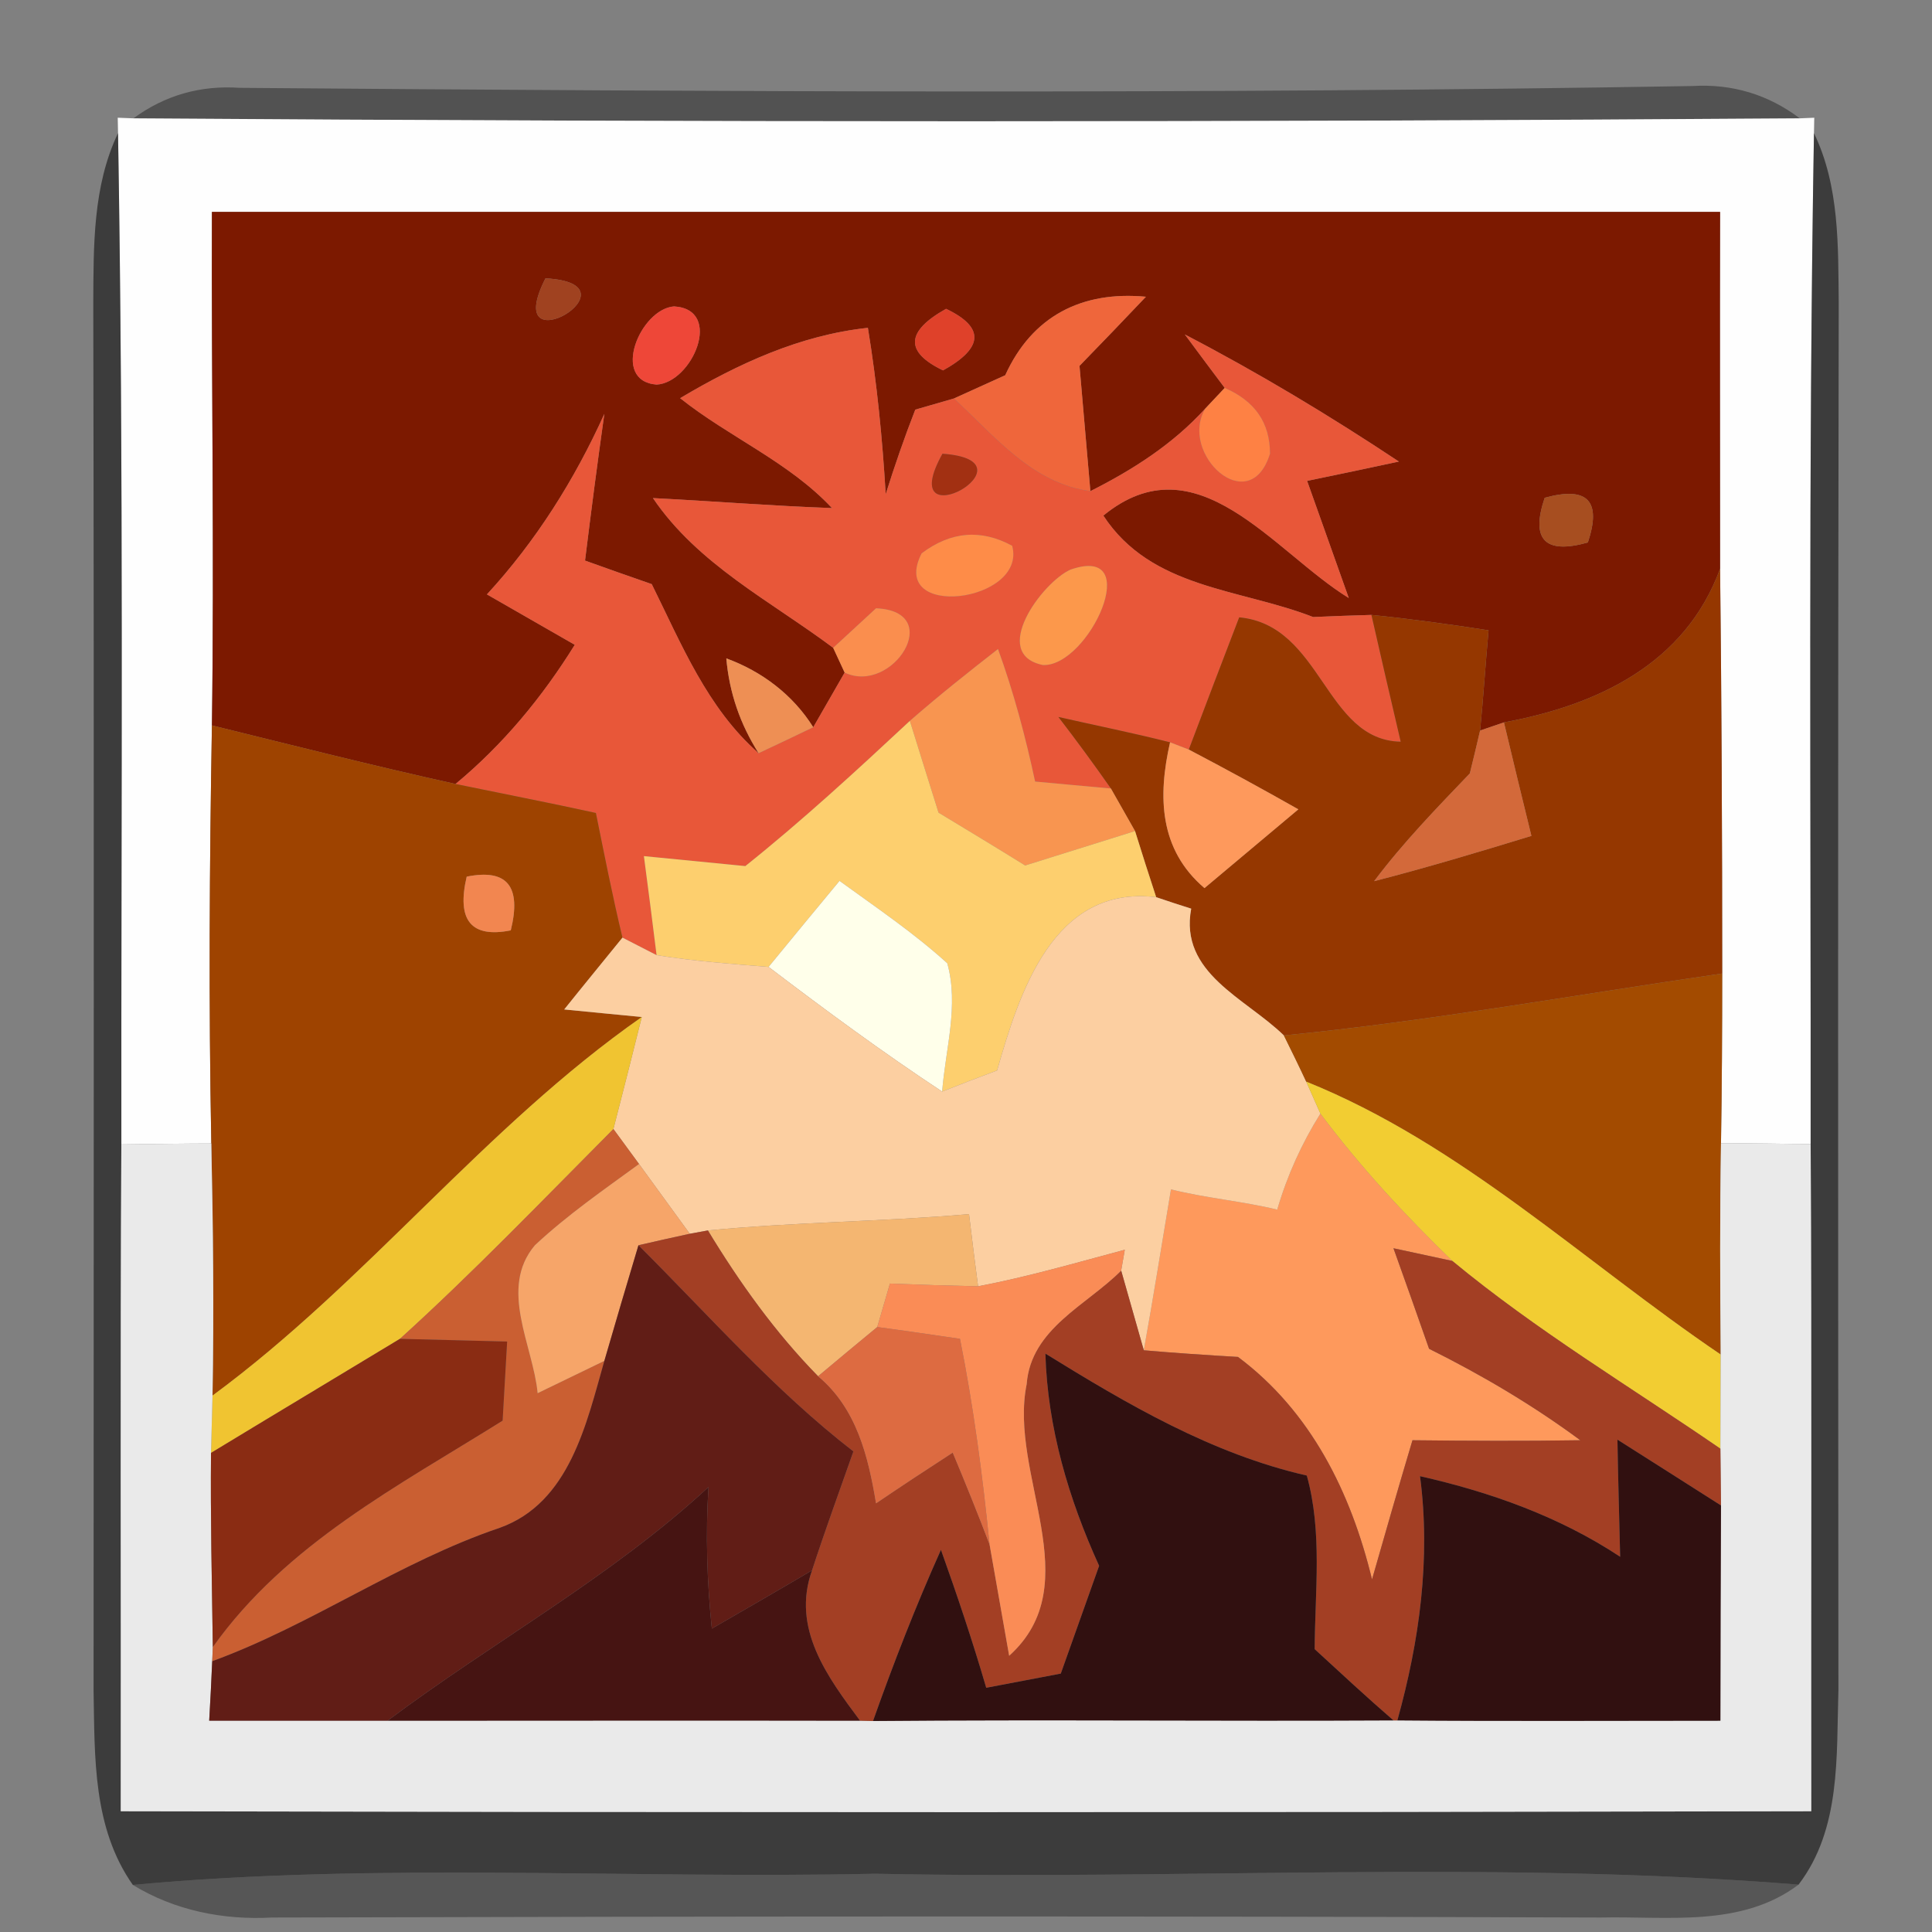<?xml version="1.0" encoding="UTF-8" ?>
<!DOCTYPE svg PUBLIC "-//W3C//DTD SVG 1.1//EN" "http://www.w3.org/Graphics/SVG/1.1/DTD/svg11.dtd">
<svg width="64pt" height="64pt" viewBox="0 0 64 64" version="1.1" xmlns="http://www.w3.org/2000/svg">
<rect x="0" y="0" width="64" height="64" fill="#808080" stroke="none"/>
<g id="#0000005d">
<path fill="#000000" opacity="0.36" d=" M 4.42 3.92 C 5.47 3.15 6.65 2.82 7.95 2.91 C 23.99 3.04 40.03 3.12 56.06 2.85 C 57.38 2.77 58.57 3.13 59.62 3.92 C 41.22 4.05 22.82 4.05 4.42 3.92 Z" />
</g>
<g id="#fefefeff">
<path fill="#fefefe" opacity="1.00" d=" M 3.90 3.90 L 4.42 3.92 C 22.82 4.05 41.22 4.05 59.62 3.92 L 60.10 3.90 L 60.09 4.41 C 59.90 15.57 59.99 26.73 59.98 37.90 C 59.24 37.89 57.75 37.87 57.01 37.87 C 57.04 35.99 57.05 34.12 57.05 32.25 C 57.05 27.78 57.03 23.31 56.98 18.84 C 56.98 14.90 56.97 10.96 56.98 7.02 C 40.33 7.02 23.67 7.02 7.02 7.02 C 7.00 12.69 7.10 18.36 7.02 24.03 C 6.94 28.64 6.91 33.26 7.00 37.88 C 6.25 37.88 4.76 37.90 4.02 37.91 C 4.01 26.74 4.10 15.57 3.91 4.41 L 3.90 3.90 Z" />
</g>
<g id="#00000086">
<path fill="#000000" opacity="0.53" d=" M 3.09 10.05 C 3.10 8.15 3.07 6.17 3.91 4.41 C 4.10 15.57 4.01 26.74 4.02 37.91 C 3.98 45.27 4.01 52.64 4.00 60.00 C 22.67 60.04 41.33 60.04 60.00 60.00 C 59.99 52.63 60.02 45.27 59.98 37.90 C 59.99 26.73 59.90 15.57 60.09 4.41 C 60.94 6.17 60.89 8.15 60.91 10.06 C 60.88 25.37 60.89 40.68 60.90 55.99 C 60.83 58.18 60.99 60.58 59.58 62.43 C 49.41 61.61 39.18 62.28 28.99 62.07 C 20.79 62.25 12.57 61.68 4.40 62.44 C 3.07 60.55 3.14 58.21 3.10 56.02 C 3.10 40.69 3.12 25.37 3.09 10.05 Z" />
</g>
<g id="#7c1900ff">
<path fill="#7c1900" opacity="1.00" d=" M 7.02 7.02 C 23.67 7.02 40.33 7.02 56.98 7.02 C 56.97 10.96 56.98 14.90 56.98 18.84 C 55.83 21.99 52.92 23.36 49.82 23.93 L 49.03 24.20 C 49.14 23.09 49.21 21.98 49.31 20.88 C 48.02 20.68 46.72 20.50 45.43 20.37 C 44.78 20.39 44.14 20.41 43.50 20.44 C 41.06 19.49 38.14 19.51 36.55 17.08 C 39.65 14.54 42.19 18.28 44.68 19.81 C 44.22 18.52 43.76 17.22 43.30 15.93 C 44.31 15.72 45.33 15.51 46.34 15.29 C 44.05 13.77 41.69 12.35 39.25 11.08 C 39.58 11.53 40.24 12.41 40.57 12.85 L 39.93 13.53 C 38.86 14.71 37.53 15.56 36.12 16.27 C 36.00 14.89 35.88 13.50 35.76 12.12 C 36.50 11.36 37.23 10.60 37.96 9.83 C 35.84 9.63 34.19 10.47 33.30 12.43 C 32.87 12.62 32.03 13.01 31.60 13.20 C 31.28 13.29 30.64 13.48 30.32 13.57 C 29.96 14.49 29.64 15.42 29.34 16.37 C 29.23 14.52 29.05 12.69 28.75 10.86 C 26.50 11.10 24.45 12.05 22.53 13.19 C 24.15 14.48 26.13 15.30 27.56 16.83 C 25.58 16.76 23.61 16.60 21.63 16.50 C 23.12 18.70 25.53 19.91 27.60 21.46 L 27.98 22.28 C 27.72 22.73 27.20 23.64 26.94 24.09 C 26.27 23.02 25.24 22.24 24.06 21.81 C 24.16 22.95 24.52 23.99 25.13 24.95 C 23.43 23.46 22.57 21.33 21.59 19.35 C 21.04 19.16 19.93 18.77 19.38 18.57 C 19.58 16.95 19.79 15.33 20.02 13.71 C 19.03 15.90 17.75 17.93 16.13 19.69 C 17.10 20.25 18.07 20.80 19.04 21.36 C 17.96 23.10 16.66 24.67 15.09 25.97 C 12.38 25.37 9.70 24.69 7.02 24.03 C 7.10 18.36 7.00 12.69 7.02 7.02 M 18.07 9.22 C 16.53 12.24 21.35 9.40 18.07 9.22 M 22.33 10.15 C 21.21 10.23 20.21 12.62 21.75 12.74 C 22.93 12.68 23.98 10.25 22.33 10.15 M 31.34 10.23 C 30.00 10.98 29.97 11.66 31.24 12.27 C 32.59 11.52 32.62 10.84 31.34 10.23 M 51.17 16.49 C 50.70 17.88 51.18 18.37 52.60 17.97 C 53.06 16.59 52.59 16.10 51.17 16.49 Z" />
</g>
<g id="#a04220ff">
<path fill="#a04220" opacity="1.00" d=" M 18.07 9.22 C 21.35 9.40 16.53 12.24 18.07 9.22 Z" />
</g>
<g id="#ee4738ff">
<path fill="#ee4738" opacity="1.00" d=" M 22.33 10.15 C 23.98 10.25 22.93 12.68 21.75 12.74 C 20.21 12.62 21.21 10.23 22.33 10.15 Z" />
</g>
<g id="#df412aff">
<path fill="#df412a" opacity="1.00" d=" M 31.34 10.23 C 32.62 10.84 32.59 11.52 31.24 12.27 C 29.97 11.66 30.00 10.98 31.34 10.23 Z" />
</g>
<g id="#ef663bff">
<path fill="#ef663b" opacity="1.00" d=" M 33.30 12.43 C 34.19 10.47 35.84 9.63 37.96 9.83 C 37.23 10.60 36.50 11.36 35.76 12.12 C 35.88 13.50 36.00 14.89 36.12 16.27 C 34.18 16.01 32.95 14.44 31.60 13.20 C 32.03 13.01 32.87 12.62 33.30 12.43 Z" />
</g>
<g id="#e85739ff">
<path fill="#e85739" opacity="1.00" d=" M 22.53 13.19 C 24.45 12.05 26.50 11.10 28.75 10.86 C 29.05 12.69 29.23 14.52 29.34 16.37 C 29.64 15.42 29.96 14.49 30.32 13.57 C 30.64 13.48 31.28 13.29 31.60 13.20 C 32.95 14.44 34.18 16.01 36.12 16.27 C 37.53 15.56 38.86 14.71 39.93 13.53 C 39.03 15.02 41.39 17.22 42.07 15.03 C 42.07 14.01 41.58 13.29 40.57 12.85 C 40.24 12.41 39.58 11.53 39.25 11.08 C 41.69 12.35 44.05 13.77 46.34 15.29 C 45.33 15.51 44.31 15.72 43.30 15.93 C 43.76 17.22 44.22 18.52 44.68 19.81 C 42.19 18.28 39.65 14.54 36.55 17.08 C 38.14 19.51 41.06 19.49 43.50 20.44 C 44.14 20.41 44.78 20.39 45.43 20.37 C 45.75 21.77 46.07 23.17 46.40 24.57 C 43.88 24.52 43.80 20.71 41.05 20.45 C 40.49 21.91 39.93 23.37 39.38 24.83 L 38.76 24.59 C 37.54 24.28 36.29 24.03 35.06 23.75 C 35.66 24.53 36.24 25.32 36.80 26.12 C 36.17 26.06 34.91 25.95 34.29 25.89 C 33.97 24.40 33.58 22.93 33.06 21.50 C 32.07 22.27 31.09 23.05 30.14 23.88 C 28.37 25.53 26.58 27.18 24.69 28.69 C 23.85 28.61 22.17 28.44 21.33 28.36 C 21.44 29.18 21.65 30.82 21.75 31.64 L 20.62 31.06 C 20.29 29.69 20.02 28.31 19.74 26.93 C 18.19 26.59 16.64 26.29 15.09 25.97 C 16.66 24.67 17.96 23.10 19.04 21.36 C 18.07 20.80 17.10 20.25 16.13 19.69 C 17.75 17.93 19.03 15.90 20.02 13.71 C 19.79 15.33 19.58 16.95 19.38 18.57 C 19.93 18.77 21.04 19.16 21.59 19.35 C 22.57 21.33 23.43 23.46 25.13 24.95 C 25.58 24.74 26.49 24.31 26.94 24.09 C 27.20 23.64 27.72 22.73 27.98 22.28 C 29.56 23.03 31.34 20.25 29.02 20.15 C 28.66 20.48 27.95 21.14 27.60 21.46 C 25.53 19.91 23.12 18.70 21.63 16.50 C 23.61 16.60 25.58 16.76 27.56 16.83 C 26.13 15.30 24.15 14.48 22.53 13.19 M 27.27 14.26 C 27.82 14.78 27.82 14.78 27.27 14.26 M 31.22 15.03 C 29.56 18.01 34.50 15.26 31.22 15.03 M 30.53 18.33 C 29.40 20.55 34.03 19.96 33.53 18.08 C 32.50 17.52 31.50 17.60 30.53 18.33 M 35.46 18.87 C 34.52 19.29 32.77 21.67 34.55 22.03 C 36.07 22.09 37.95 18.00 35.46 18.87 Z" />
</g>
<g id="#fe8144ff">
<path fill="#fe8144" opacity="1.00" d=" M 40.57 12.85 C 41.58 13.29 42.07 14.01 42.07 15.03 C 41.39 17.22 39.03 15.02 39.93 13.53 L 40.57 12.85 Z" />
</g>
<g id="#96220dff">
<path fill="#96220d" opacity="1.00" d=" M 27.27 14.26 C 27.82 14.78 27.82 14.78 27.27 14.26 Z" />
</g>
<g id="#a23012ff">
<path fill="#a23012" opacity="1.00" d=" M 31.22 15.03 C 34.50 15.26 29.56 18.01 31.22 15.03 Z" />
</g>
<g id="#a74e20ff">
<path fill="#a74e20" opacity="1.00" d=" M 51.17 16.49 C 52.59 16.10 53.06 16.59 52.60 17.97 C 51.18 18.37 50.70 17.88 51.17 16.49 Z" />
</g>
<g id="#fe8c48ff">
<path fill="#fe8c48" opacity="1.00" d=" M 30.53 18.33 C 31.50 17.60 32.50 17.52 33.53 18.08 C 34.03 19.96 29.40 20.55 30.53 18.33 Z" />
</g>
<g id="#fc984bff">
<path fill="#fc984b" opacity="1.00" d=" M 35.46 18.87 C 37.95 18.00 36.07 22.09 34.55 22.03 C 32.77 21.67 34.52 19.29 35.46 18.87 Z" />
</g>
<g id="#953700ff">
<path fill="#953700" opacity="1.00" d=" M 49.82 23.93 C 52.92 23.36 55.83 21.99 56.98 18.84 C 57.03 23.31 57.05 27.78 57.05 32.25 C 52.21 32.95 47.40 33.82 42.53 34.30 C 41.26 33.06 39.06 32.24 39.46 30.10 C 39.17 30.01 38.59 29.82 38.30 29.72 C 38.12 29.18 37.77 28.08 37.60 27.53 C 37.40 27.18 37.00 26.47 36.80 26.12 C 36.24 25.32 35.66 24.53 35.06 23.75 C 36.29 24.03 37.54 24.28 38.76 24.59 C 38.35 26.39 38.40 28.14 39.90 29.42 C 40.94 28.55 41.97 27.68 43.01 26.81 C 41.81 26.13 40.60 25.47 39.38 24.83 C 39.93 23.37 40.49 21.91 41.05 20.45 C 43.80 20.71 43.88 24.52 46.40 24.57 C 46.07 23.17 45.75 21.77 45.43 20.37 C 46.72 20.50 48.02 20.68 49.31 20.88 C 49.21 21.98 49.14 23.09 49.03 24.20 C 48.95 24.55 48.78 25.26 48.69 25.62 C 47.59 26.77 46.48 27.91 45.52 29.19 C 47.27 28.74 49.00 28.22 50.73 27.69 C 50.42 26.44 50.12 25.18 49.82 23.93 Z" />
</g>
<g id="#fa8e4eff">
<path fill="#fa8e4e" opacity="1.00" d=" M 27.60 21.46 C 27.95 21.14 28.66 20.48 29.02 20.15 C 31.34 20.25 29.56 23.03 27.98 22.28 L 27.60 21.46 Z" />
</g>
<g id="#ee8f54ff">
<path fill="#ee8f54" opacity="1.00" d=" M 24.06 21.81 C 25.24 22.24 26.27 23.02 26.94 24.09 C 26.49 24.31 25.58 24.74 25.13 24.95 C 24.52 23.99 24.16 22.95 24.06 21.81 Z" />
</g>
<g id="#f89550ff">
<path fill="#f89550" opacity="1.00" d=" M 30.14 23.88 C 31.09 23.05 32.07 22.27 33.06 21.50 C 33.58 22.93 33.97 24.40 34.29 25.89 C 34.91 25.95 36.17 26.06 36.80 26.12 C 37.00 26.47 37.40 27.18 37.60 27.53 C 36.38 27.91 35.17 28.29 33.96 28.67 C 33.01 28.08 32.05 27.50 31.09 26.92 C 30.77 25.91 30.46 24.90 30.14 23.88 Z" />
</g>
<g id="#9e4300ff">
<path fill="#9e4300" opacity="1.00" d=" M 7.02 24.03 C 9.70 24.69 12.38 25.37 15.09 25.97 C 16.64 26.29 18.19 26.59 19.74 26.93 C 20.02 28.31 20.29 29.69 20.62 31.06 C 19.98 31.85 19.33 32.64 18.69 33.44 C 19.33 33.50 20.61 33.63 21.26 33.69 C 16.05 37.33 12.16 42.46 7.04 46.23 C 7.09 43.45 7.06 40.66 7.00 37.88 C 6.91 33.26 6.94 28.64 7.02 24.03 M 15.46 29.04 C 15.12 30.49 15.61 31.08 16.92 30.82 C 17.28 29.36 16.80 28.77 15.46 29.04 Z" />
</g>
<g id="#fdcf6eff">
<path fill="#fdcf6e" opacity="1.00" d=" M 30.14 23.88 C 30.46 24.90 30.77 25.91 31.09 26.92 C 32.05 27.50 33.01 28.08 33.96 28.67 C 35.17 28.29 36.38 27.91 37.60 27.53 C 37.77 28.08 38.12 29.18 38.30 29.72 C 34.89 29.31 33.77 32.88 33.03 35.46 C 32.57 35.63 31.66 35.98 31.21 36.16 C 31.32 34.75 31.77 33.31 31.38 31.91 C 30.27 30.90 29.02 30.06 27.81 29.18 C 27.02 30.13 26.24 31.08 25.46 32.03 C 24.22 31.93 22.98 31.84 21.75 31.64 C 21.65 30.82 21.44 29.18 21.33 28.36 C 22.17 28.44 23.85 28.61 24.69 28.69 C 26.58 27.18 28.37 25.53 30.14 23.88 Z" />
</g>
<g id="#d3693aff">
<path fill="#d3693a" opacity="1.00" d=" M 49.03 24.20 L 49.82 23.93 C 50.12 25.18 50.42 26.44 50.73 27.69 C 49.00 28.22 47.27 28.74 45.52 29.19 C 46.48 27.91 47.59 26.77 48.69 25.62 C 48.78 25.26 48.95 24.55 49.03 24.20 Z" />
</g>
<g id="#fe995cff">
<path fill="#fe995c" opacity="1.00" d=" M 38.76 24.59 L 39.38 24.83 C 40.60 25.47 41.81 26.13 43.01 26.81 C 41.97 27.68 40.94 28.55 39.90 29.42 C 38.40 28.14 38.35 26.39 38.76 24.59 Z" />
<path fill="#fe995c" opacity="1.00" d=" M 42.31 40.07 C 42.64 38.94 43.12 37.88 43.74 36.89 C 45.05 38.64 46.54 40.25 48.11 41.77 L 46.16 41.35 C 46.46 42.18 47.05 43.85 47.34 44.68 C 49.09 45.55 50.78 46.55 52.35 47.71 C 50.50 47.74 48.64 47.73 46.79 47.71 C 46.33 49.25 45.89 50.78 45.45 52.32 C 44.75 49.44 43.43 46.76 41.01 44.95 C 39.97 44.89 38.93 44.82 37.89 44.73 C 38.21 42.96 38.49 41.18 38.79 39.40 C 39.95 39.69 41.15 39.79 42.31 40.07 Z" />
</g>
<g id="#f28650ff">
<path fill="#f28650" opacity="1.00" d=" M 15.46 29.04 C 16.80 28.77 17.28 29.36 16.92 30.82 C 15.61 31.08 15.12 30.49 15.46 29.04 Z" />
</g>
<g id="#ffffeaff">
<path fill="#ffffea" opacity="1.00" d=" M 25.46 32.03 C 26.24 31.08 27.02 30.13 27.81 29.18 C 29.02 30.06 30.27 30.90 31.38 31.91 C 31.77 33.31 31.32 34.75 31.21 36.16 C 29.24 34.86 27.34 33.46 25.46 32.03 Z" />
</g>
<g id="#fccfa1ff">
<path fill="#fccfa1" opacity="1.00" d=" M 33.03 35.46 C 33.77 32.88 34.89 29.31 38.30 29.72 C 38.59 29.82 39.17 30.01 39.46 30.10 C 39.06 32.24 41.26 33.06 42.53 34.30 C 42.72 34.68 43.09 35.44 43.27 35.83 C 43.39 36.09 43.62 36.63 43.74 36.89 C 43.12 37.88 42.64 38.94 42.31 40.07 C 41.15 39.79 39.95 39.69 38.79 39.40 C 38.49 41.18 38.21 42.96 37.89 44.73 C 37.70 44.07 37.33 42.75 37.14 42.09 L 37.26 41.40 C 35.65 41.83 34.04 42.30 32.40 42.61 C 32.32 42.01 32.17 40.82 32.10 40.22 C 29.22 40.47 26.33 40.48 23.45 40.76 L 22.85 40.87 C 22.29 40.10 21.73 39.33 21.17 38.56 C 20.96 38.27 20.53 37.69 20.32 37.40 C 20.64 36.17 20.95 34.93 21.26 33.69 C 20.61 33.63 19.33 33.50 18.69 33.44 C 19.33 32.64 19.98 31.85 20.62 31.06 L 21.75 31.64 C 22.98 31.84 24.22 31.93 25.46 32.03 C 27.34 33.46 29.24 34.86 31.21 36.16 C 31.66 35.98 32.57 35.63 33.03 35.46 Z" />
</g>
<g id="#a34b00ff">
<path fill="#a34b00" opacity="1.00" d=" M 42.53 34.30 C 47.40 33.82 52.21 32.95 57.05 32.25 C 57.05 34.12 57.04 35.99 57.01 37.87 C 56.97 40.20 56.98 42.53 57.00 44.87 C 52.47 41.80 48.39 37.89 43.27 35.83 C 43.09 35.44 42.72 34.68 42.53 34.30 Z" />
</g>
<g id="#f0c431ff">
<path fill="#f0c431" opacity="1.00" d=" M 7.04 46.23 C 12.16 42.46 16.05 37.33 21.26 33.69 C 20.95 34.93 20.64 36.17 20.32 37.40 C 17.99 39.74 15.70 42.13 13.25 44.35 C 11.17 45.61 9.08 46.86 6.99 48.13 C 7.00 47.66 7.03 46.71 7.04 46.23 Z" />
</g>
<g id="#f2cd32ff">
<path fill="#f2cd32" opacity="1.00" d=" M 43.27 35.83 C 48.39 37.89 52.47 41.80 57.00 44.87 C 57.00 45.91 56.99 46.95 56.99 47.99 C 54.01 45.94 50.90 44.08 48.11 41.77 C 46.54 40.25 45.05 38.64 43.74 36.89 C 43.62 36.63 43.39 36.09 43.27 35.83 Z" />
</g>
<g id="#eaeaeaff">
<path fill="#eaeaea" opacity="1.00" d=" M 4.02 37.91 C 4.76 37.90 6.25 37.88 7.00 37.88 C 7.06 40.66 7.09 43.45 7.04 46.23 C 7.03 46.71 7.00 47.66 6.99 48.13 C 6.97 50.27 7.02 52.41 7.05 54.56 L 7.03 55.03 C 7.01 55.52 6.96 56.51 6.93 57.00 C 8.90 57.00 10.87 57.00 12.84 57.00 C 18.05 57.00 23.27 56.99 28.49 57.00 L 28.92 57.01 C 34.67 56.96 40.41 57.02 46.16 56.99 L 46.29 56.99 C 49.86 57.02 53.42 57.00 56.99 57.00 C 56.99 54.62 57.00 52.25 57.01 49.87 C 57.00 49.40 57.00 48.46 56.99 47.99 C 56.99 46.95 57.00 45.91 57.00 44.87 C 56.98 42.53 56.97 40.20 57.01 37.87 C 57.75 37.87 59.24 37.89 59.98 37.90 C 60.02 45.27 59.99 52.63 60.00 60.00 C 41.33 60.04 22.67 60.04 4.00 60.00 C 4.01 52.64 3.98 45.27 4.02 37.91 Z" />
</g>
<g id="#ca5f32ff">
<path fill="#ca5f32" opacity="1.00" d=" M 13.25 44.35 C 15.70 42.13 17.99 39.74 20.32 37.40 C 20.53 37.69 20.96 38.27 21.17 38.56 C 19.99 39.42 18.79 40.25 17.72 41.25 C 16.51 42.68 17.66 44.57 17.81 46.15 C 18.36 45.88 19.47 45.35 20.02 45.08 C 19.43 47.15 18.87 49.78 16.56 50.61 C 13.22 51.74 10.34 53.82 7.03 55.03 L 7.05 54.56 C 9.48 51.14 13.20 49.22 16.65 47.06 C 16.69 46.40 16.76 45.09 16.80 44.44 C 15.91 44.42 14.14 44.37 13.25 44.35 Z" />
</g>
<g id="#f6a569ff">
<path fill="#f6a569" opacity="1.00" d=" M 17.72 41.25 C 18.79 40.25 19.99 39.42 21.17 38.56 C 21.73 39.33 22.29 40.10 22.85 40.87 C 22.43 40.96 21.58 41.15 21.15 41.25 C 20.77 42.52 20.39 43.80 20.02 45.08 C 19.47 45.35 18.36 45.88 17.81 46.15 C 17.66 44.57 16.51 42.68 17.72 41.25 Z" />
</g>
<g id="#f4b671ff">
<path fill="#f4b671" opacity="1.00" d=" M 23.45 40.76 C 26.33 40.48 29.22 40.47 32.10 40.22 C 32.17 40.82 32.32 42.01 32.40 42.61 C 31.42 42.59 30.45 42.56 29.48 42.52 C 29.37 42.88 29.17 43.60 29.06 43.96 C 28.57 44.36 27.59 45.18 27.10 45.59 C 25.68 44.14 24.50 42.49 23.45 40.76 Z" />
</g>
<g id="#a33f24ff">
<path fill="#a33f24" opacity="1.00" d=" M 21.15 41.25 C 21.58 41.15 22.43 40.96 22.85 40.87 L 23.45 40.76 C 24.50 42.49 25.68 44.14 27.10 45.59 C 28.37 46.65 28.76 48.23 29.02 49.80 C 29.86 49.23 30.71 48.67 31.56 48.12 C 31.98 49.12 32.39 50.14 32.78 51.16 C 32.94 52.08 33.27 53.93 33.43 54.85 C 36.09 52.45 33.40 48.85 34.01 45.85 C 34.15 44.01 36.01 43.23 37.14 42.09 C 37.33 42.75 37.70 44.07 37.89 44.73 C 38.93 44.82 39.97 44.89 41.01 44.95 C 43.43 46.76 44.75 49.44 45.45 52.32 C 45.89 50.78 46.33 49.25 46.79 47.71 C 48.64 47.73 50.50 47.74 52.35 47.71 C 50.78 46.55 49.09 45.55 47.34 44.68 C 47.05 43.85 46.46 42.18 46.16 41.35 L 48.11 41.77 C 50.90 44.08 54.01 45.94 56.99 47.99 C 57.00 48.46 57.00 49.40 57.01 49.87 C 55.86 49.14 54.72 48.41 53.58 47.69 C 53.60 48.98 53.64 50.28 53.67 51.57 C 51.66 50.24 49.38 49.43 47.04 48.90 C 47.40 51.64 47.02 54.36 46.29 56.99 L 46.16 56.99 C 45.27 56.22 44.41 55.42 43.55 54.63 C 43.56 52.72 43.81 50.75 43.29 48.88 C 40.14 48.16 37.35 46.52 34.63 44.84 C 34.70 47.29 35.40 49.65 36.41 51.87 C 35.99 53.06 35.56 54.25 35.14 55.44 C 34.32 55.60 33.49 55.75 32.67 55.91 C 32.22 54.37 31.71 52.85 31.17 51.34 C 30.34 53.19 29.60 55.09 28.92 57.01 L 28.49 57.00 C 27.41 55.55 26.21 53.94 26.90 52.02 C 27.33 50.70 27.81 49.39 28.27 48.08 C 25.66 46.06 23.48 43.57 21.15 41.25 Z" />
</g>
<g id="#611d16ff">
<path fill="#611d16" opacity="1.00" d=" M 21.15 41.25 C 23.48 43.57 25.66 46.06 28.27 48.08 C 27.81 49.39 27.33 50.70 26.90 52.02 C 25.80 52.67 24.69 53.31 23.58 53.95 C 23.42 52.39 23.37 50.83 23.47 49.26 C 20.24 52.25 16.35 54.37 12.84 57.00 C 10.87 57.00 8.90 57.00 6.93 57.00 C 6.96 56.51 7.01 55.52 7.03 55.03 C 10.34 53.82 13.22 51.74 16.56 50.61 C 18.87 49.78 19.43 47.15 20.02 45.08 C 20.39 43.80 20.77 42.52 21.15 41.25 Z" />
</g>
<g id="#fa8c56ff">
<path fill="#fa8c56" opacity="1.00" d=" M 29.48 42.52 C 30.45 42.56 31.42 42.59 32.40 42.61 C 34.04 42.30 35.65 41.83 37.26 41.40 L 37.14 42.09 C 36.01 43.23 34.15 44.01 34.01 45.85 C 33.40 48.85 36.09 52.45 33.43 54.85 C 33.27 53.93 32.94 52.08 32.78 51.16 C 32.55 48.88 32.25 46.60 31.80 44.35 C 31.12 44.25 29.75 44.05 29.06 43.96 C 29.17 43.60 29.37 42.88 29.48 42.52 Z" />
</g>
<g id="#dd6b41ff">
<path fill="#dd6b41" opacity="1.00" d=" M 29.06 43.96 C 29.75 44.05 31.12 44.25 31.80 44.35 C 32.25 46.60 32.55 48.88 32.78 51.16 C 32.39 50.14 31.98 49.12 31.56 48.12 C 30.71 48.67 29.86 49.23 29.02 49.80 C 28.76 48.23 28.37 46.65 27.10 45.59 C 27.59 45.18 28.57 44.36 29.06 43.96 Z" />
</g>
<g id="#8a2c13ff">
<path fill="#8a2c13" opacity="1.00" d=" M 6.99 48.13 C 9.08 46.86 11.17 45.61 13.25 44.35 C 14.14 44.37 15.91 44.42 16.80 44.44 C 16.76 45.09 16.69 46.40 16.65 47.06 C 13.20 49.22 9.48 51.14 7.05 54.56 C 7.02 52.41 6.97 50.27 6.99 48.13 Z" />
</g>
<g id="#311010ff">
<path fill="#311010" opacity="1.00" d=" M 34.63 44.84 C 37.35 46.52 40.14 48.16 43.29 48.88 C 43.81 50.75 43.56 52.72 43.55 54.63 C 44.41 55.42 45.27 56.22 46.16 56.99 C 40.41 57.02 34.67 56.96 28.92 57.01 C 29.60 55.09 30.34 53.19 31.17 51.34 C 31.71 52.85 32.22 54.37 32.67 55.91 C 33.49 55.75 34.32 55.60 35.14 55.44 C 35.56 54.25 35.99 53.06 36.41 51.87 C 35.40 49.65 34.70 47.29 34.63 44.84 Z" />
<path fill="#311010" opacity="1.00" d=" M 53.58 47.69 C 54.72 48.41 55.86 49.14 57.01 49.87 C 57.00 52.25 56.99 54.62 56.99 57.00 C 53.42 57.00 49.86 57.02 46.29 56.99 C 47.02 54.36 47.40 51.64 47.04 48.90 C 49.38 49.43 51.66 50.24 53.67 51.57 C 53.64 50.28 53.60 48.98 53.58 47.69 Z" />
</g>
<g id="#461412ff">
<path fill="#461412" opacity="1.00" d=" M 12.84 57.00 C 16.35 54.37 20.24 52.25 23.47 49.26 C 23.37 50.83 23.42 52.39 23.58 53.95 C 24.69 53.31 25.80 52.67 26.90 52.02 C 26.21 53.94 27.41 55.55 28.49 57.00 C 23.27 56.99 18.05 57.00 12.84 57.00 Z" />
</g>
<g id="#00000055">
<path fill="#000000" opacity="0.33" d=" M 4.40 62.44 C 12.57 61.68 20.79 62.25 28.99 62.07 C 39.18 62.28 49.41 61.61 59.58 62.43 C 57.68 63.86 55.24 63.47 53.02 63.52 C 38.36 63.47 23.69 63.48 9.02 63.52 C 7.40 63.61 5.79 63.29 4.40 62.44 Z" />
</g>
</svg>
